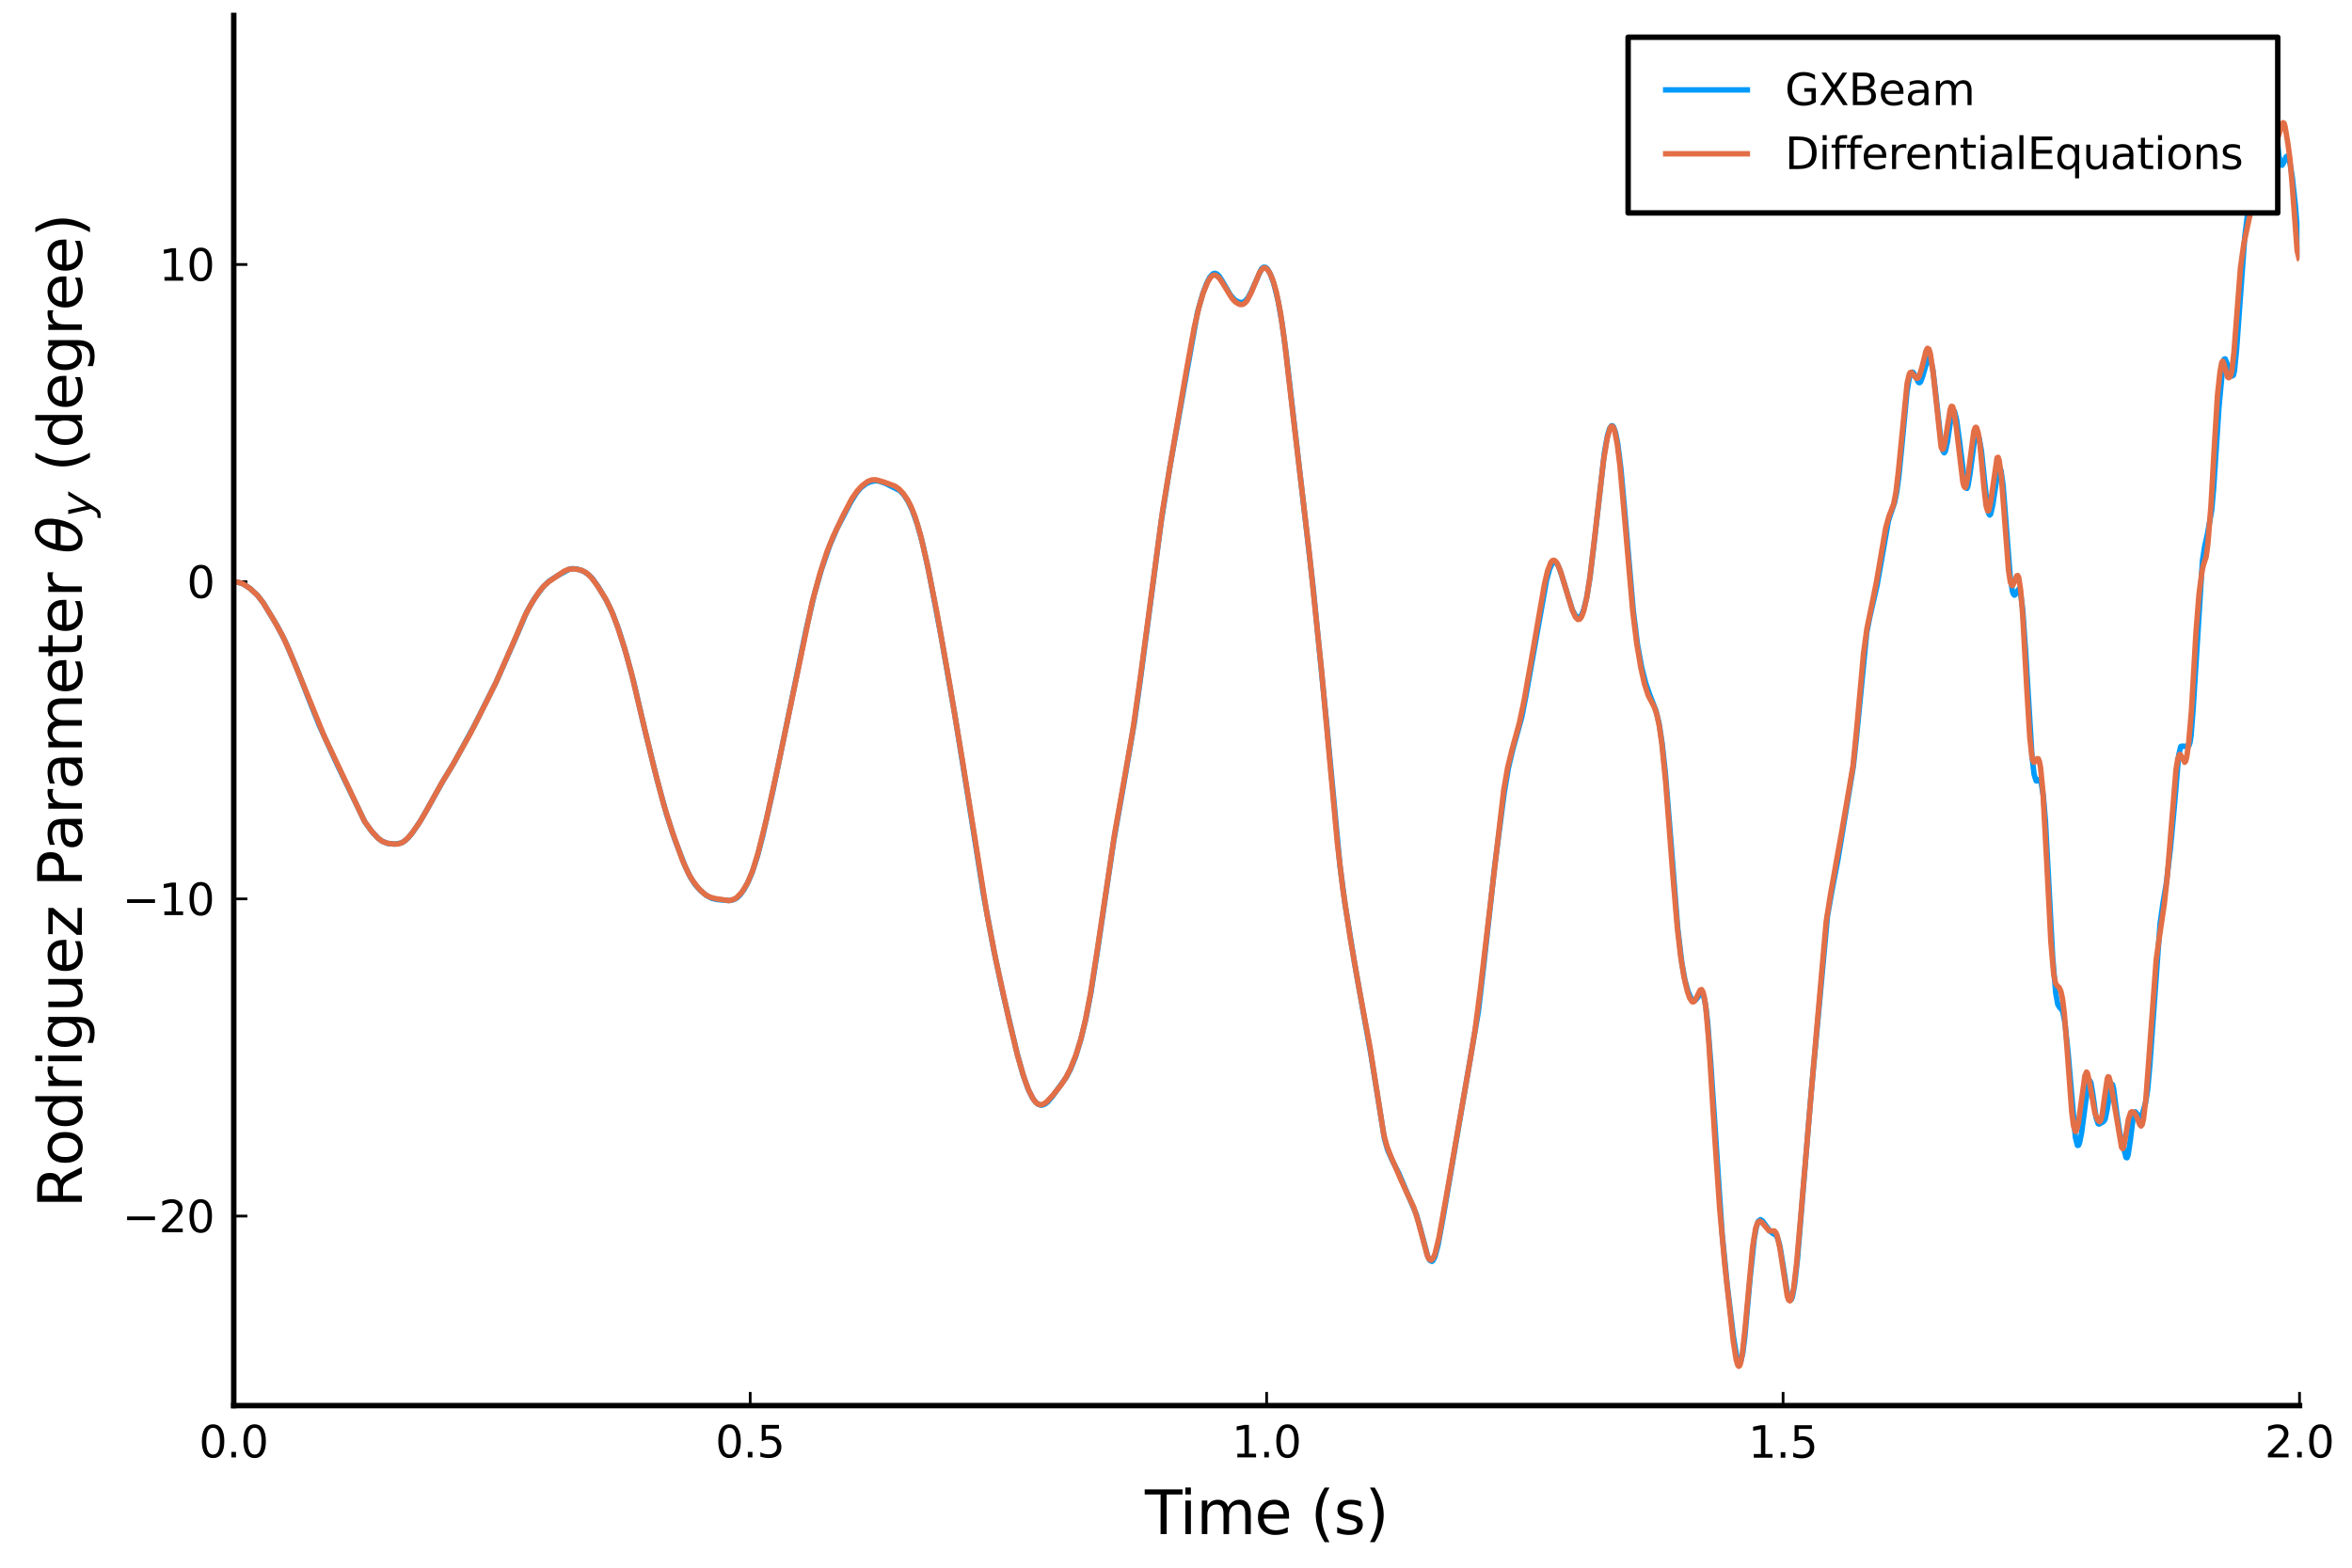<?xml version="1.0" encoding="utf-8" standalone="no"?>
<!DOCTYPE svg PUBLIC "-//W3C//DTD SVG 1.1//EN"
  "http://www.w3.org/Graphics/SVG/1.1/DTD/svg11.dtd">
<svg height="288pt" version="1.1" viewBox="0 0 432 288" width="432pt" xmlns="http://www.w3.org/2000/svg" xmlns:xlink="http://www.w3.org/1999/xlink">
 <defs>
  <style type="text/css">*{stroke-linecap:butt;stroke-linejoin:round;}</style>
 </defs>
 <g id="figure_1">
  <g id="patch_1">
   <path d="M 0 288 
L 432 288 
L 432 0 
L 0 0 
z
" style="fill:#ffffff;"/>
  </g>
  <g id="axes_1">
   <g id="patch_2">
    <path d="M 42.934 258.225 
L 422.362 258.225 
L 422.362 2.835 
L 42.934 2.835 
z
" style="fill:#ffffff;"/>
   </g>
   <g id="line2d_1">
    <path clip-path="url(#p651af6a0f4)" d="M 42.934 106.863 
L 43.692 106.952 
L 44.641 107.253 
L 45.969 108.132 
L 47.297 109.372 
L 48.435 110.86 
L 50.902 114.952 
L 52.419 117.871 
L 54.506 122.775 
L 56.783 128.627 
L 58.68 133.361 
L 61.905 140.416 
L 67.027 151.025 
L 68.355 152.833 
L 69.494 154.037 
L 70.252 154.573 
L 71.201 154.945 
L 72.529 155.067 
L 73.667 154.874 
L 74.236 154.559 
L 74.995 153.906 
L 75.944 152.718 
L 77.272 150.733 
L 78.41 148.752 
L 81.446 143.333 
L 83.343 140.209 
L 87.137 133.265 
L 89.224 129.098 
L 91.121 125.325 
L 94.536 117.607 
L 96.812 112.293 
L 98.14 109.999 
L 99.658 107.929 
L 100.796 106.808 
L 102.314 105.809 
L 104.591 104.555 
L 105.16 104.468 
L 106.108 104.564 
L 107.247 104.984 
L 108.006 105.486 
L 108.764 106.219 
L 109.903 107.805 
L 111.42 110.383 
L 112.559 112.766 
L 113.697 115.843 
L 115.025 120.152 
L 116.353 125.12 
L 118.44 134.115 
L 120.716 143.345 
L 122.424 149.585 
L 123.942 154.223 
L 125.839 159.148 
L 126.787 161.13 
L 127.736 162.584 
L 128.684 163.625 
L 129.823 164.558 
L 130.771 165.049 
L 131.72 165.253 
L 133.807 165.441 
L 134.566 165.342 
L 135.324 164.988 
L 135.894 164.451 
L 136.652 163.431 
L 137.411 162.019 
L 138.17 160.229 
L 139.119 157.29 
L 140.067 153.654 
L 141.964 145.268 
L 144.051 135.208 
L 148.035 115.801 
L 149.553 109.243 
L 150.881 104.604 
L 152.399 100.211 
L 153.727 97.129 
L 156.193 92.367 
L 157.331 90.533 
L 158.09 89.634 
L 159.039 88.892 
L 159.798 88.525 
L 160.746 88.315 
L 161.505 88.401 
L 162.643 88.808 
L 165.299 90.14 
L 166.058 90.969 
L 166.817 92.168 
L 167.576 93.786 
L 168.524 96.437 
L 169.473 99.91 
L 170.611 105.103 
L 172.888 117.065 
L 175.354 131.192 
L 177.82 146.525 
L 180.666 164.527 
L 182.563 174.696 
L 184.271 182.737 
L 186.737 193.195 
L 187.875 197.353 
L 188.824 200.049 
L 189.583 201.602 
L 190.152 202.407 
L 190.721 202.893 
L 191.29 203.045 
L 191.859 202.879 
L 192.428 202.452 
L 193.377 201.33 
L 195.843 197.908 
L 196.602 196.488 
L 197.551 194.144 
L 198.499 191.047 
L 199.448 187.158 
L 200.396 182.229 
L 201.535 174.909 
L 204.57 154.423 
L 206.847 141.494 
L 208.364 132.639 
L 209.503 124.488 
L 213.297 95.72 
L 214.815 86.165 
L 219.937 57.429 
L 220.886 54.042 
L 221.644 52.024 
L 222.214 50.919 
L 222.783 50.302 
L 223.162 50.203 
L 223.542 50.351 
L 223.921 50.713 
L 224.49 51.595 
L 226.008 54.222 
L 226.767 55.064 
L 227.336 55.426 
L 227.905 55.58 
L 228.284 55.531 
L 228.664 55.332 
L 229.233 54.684 
L 229.802 53.61 
L 231.699 49.384 
L 232.079 49.09 
L 232.458 49.118 
L 232.838 49.469 
L 233.407 50.531 
L 233.976 52.149 
L 234.735 55.171 
L 235.494 59.458 
L 236.252 65.154 
L 241.185 107.885 
L 243.651 132.719 
L 246.118 159.051 
L 247.066 166.207 
L 248.774 176.814 
L 250.291 185.32 
L 251.809 193.761 
L 254.275 209.132 
L 254.844 211.18 
L 255.603 212.94 
L 256.931 215.556 
L 260.156 223.135 
L 260.915 225.816 
L 262.243 230.812 
L 262.623 231.544 
L 263.002 231.731 
L 263.192 231.596 
L 263.571 230.853 
L 264.14 228.707 
L 265.089 223.505 
L 271.539 185.841 
L 272.488 177.68 
L 274.575 158.823 
L 276.282 145.691 
L 277.041 141.171 
L 277.8 137.906 
L 279.507 131.773 
L 280.266 127.876 
L 284.06 106.592 
L 284.629 104.533 
L 285.009 103.665 
L 285.388 103.236 
L 285.578 103.202 
L 285.957 103.507 
L 286.337 104.238 
L 286.906 105.892 
L 288.803 112.034 
L 289.372 113.091 
L 289.752 113.408 
L 290.131 113.379 
L 290.511 112.924 
L 290.89 111.979 
L 291.459 109.669 
L 292.028 106.171 
L 292.787 99.927 
L 294.684 83.17 
L 295.253 80.014 
L 295.633 78.742 
L 296.012 78.205 
L 296.202 78.241 
L 296.392 78.486 
L 296.771 79.605 
L 297.151 81.587 
L 297.72 86.161 
L 298.479 94.581 
L 299.996 112.237 
L 300.755 118.326 
L 301.514 122.517 
L 302.273 125.494 
L 303.032 127.686 
L 304.17 130.587 
L 304.739 132.955 
L 305.308 136.699 
L 305.877 141.968 
L 306.636 151.19 
L 308.154 170.492 
L 308.913 176.956 
L 309.482 180.064 
L 310.051 182.114 
L 310.62 183.433 
L 311 183.82 
L 311.379 183.762 
L 311.759 183.335 
L 312.328 182.485 
L 312.517 182.387 
L 312.707 182.5 
L 312.897 182.885 
L 313.276 184.648 
L 313.656 187.894 
L 314.225 195.336 
L 316.312 226.65 
L 317.26 236.212 
L 318.399 245.639 
L 318.968 249.109 
L 319.347 250.287 
L 319.537 250.399 
L 319.727 250.154 
L 320.106 248.552 
L 320.485 245.572 
L 321.434 234.931 
L 322.193 227.706 
L 322.572 225.542 
L 322.952 224.376 
L 323.331 224.057 
L 323.711 224.281 
L 324.28 225.055 
L 325.039 226.123 
L 325.608 226.578 
L 326.177 226.888 
L 326.556 227.574 
L 326.936 228.995 
L 327.505 232.473 
L 328.264 237.349 
L 328.643 238.659 
L 328.833 238.864 
L 329.023 238.724 
L 329.212 238.24 
L 329.592 236.27 
L 330.161 231.177 
L 331.299 217.322 
L 332.627 201.2 
L 335.663 168.265 
L 336.421 163.939 
L 337.56 158.049 
L 340.405 140.815 
L 340.975 135.582 
L 342.872 116.241 
L 343.441 113.318 
L 344.769 107.537 
L 346.856 95.664 
L 347.994 92.276 
L 348.373 90.402 
L 348.753 87.721 
L 349.322 81.922 
L 350.271 71.927 
L 350.65 69.641 
L 351.029 68.518 
L 351.219 68.349 
L 351.409 68.417 
L 351.788 69.088 
L 352.357 70.22 
L 352.547 70.312 
L 352.737 70.181 
L 353.116 69.23 
L 354.065 65.977 
L 354.255 65.75 
L 354.444 65.797 
L 354.634 66.157 
L 355.013 67.904 
L 355.583 72.676 
L 356.531 81.226 
L 356.911 82.95 
L 357.1 83.187 
L 357.29 82.966 
L 357.669 81.282 
L 358.428 76.255 
L 358.618 75.596 
L 358.808 75.377 
L 358.997 75.59 
L 359.377 77.129 
L 359.946 81.268 
L 360.895 88.927 
L 361.084 89.615 
L 361.274 89.732 
L 361.464 89.277 
L 361.843 87.004 
L 362.602 81.311 
L 362.981 79.991 
L 363.171 79.865 
L 363.361 80.073 
L 363.551 80.621 
L 363.93 82.771 
L 364.499 88.252 
L 365.068 93.415 
L 365.258 94.289 
L 365.448 94.621 
L 365.637 94.432 
L 366.017 92.8 
L 366.965 86.595 
L 367.155 86.027 
L 367.345 85.953 
L 367.535 86.445 
L 367.914 89.139 
L 368.483 96.388 
L 369.242 106.116 
L 369.621 108.59 
L 369.811 109.157 
L 370.001 109.334 
L 370.191 109.186 
L 370.76 108.259 
L 370.949 108.411 
L 371.139 109.045 
L 371.519 111.964 
L 372.088 120.145 
L 373.226 138.932 
L 373.605 142.24 
L 373.985 143.451 
L 374.175 143.457 
L 374.554 143.204 
L 374.744 143.362 
L 374.933 143.893 
L 375.313 146.288 
L 375.692 150.756 
L 376.261 161.346 
L 377.02 175.808 
L 377.589 182.491 
L 377.969 184.546 
L 378.348 185.153 
L 378.728 185.512 
L 378.917 186.014 
L 379.297 188.067 
L 379.866 193.501 
L 381.194 208.967 
L 381.573 210.421 
L 381.763 210.404 
L 381.953 209.96 
L 382.332 208.101 
L 383.091 202.372 
L 383.66 198.823 
L 383.85 198.53 
L 384.04 198.865 
L 384.419 201.128 
L 384.988 205.288 
L 385.368 206.437 
L 385.557 206.505 
L 386.316 206.071 
L 386.506 205.871 
L 386.696 205.439 
L 387.075 203.572 
L 387.644 199.809 
L 387.834 199.211 
L 388.024 199.259 
L 388.213 199.985 
L 388.783 204.46 
L 389.352 208.119 
L 390.49 212.628 
L 390.68 212.689 
L 390.869 212.216 
L 391.249 209.714 
L 391.818 205.188 
L 392.008 204.468 
L 392.197 204.261 
L 392.387 204.442 
L 392.956 205.364 
L 393.146 205.309 
L 393.525 204.504 
L 394.095 202.52 
L 394.474 200.156 
L 394.853 195.923 
L 396.751 169.662 
L 397.32 165.654 
L 397.889 162.349 
L 398.648 155.938 
L 399.407 147.757 
L 400.165 138.723 
L 400.545 137.159 
L 400.735 137.072 
L 401.304 137.104 
L 401.683 137.049 
L 401.873 137.072 
L 402.063 136.944 
L 402.252 136.397 
L 402.442 135.15 
L 402.821 130.328 
L 404.529 103.035 
L 404.908 100.575 
L 405.477 97.946 
L 406.236 93.725 
L 406.616 89.339 
L 407.564 74.821 
L 408.323 66.727 
L 408.513 65.984 
L 408.703 65.921 
L 409.082 66.861 
L 409.841 68.803 
L 410.031 69.064 
L 410.22 68.925 
L 410.41 68.146 
L 410.789 64.366 
L 412.307 43.465 
L 412.876 38.835 
L 413.256 37.322 
L 413.825 36.02 
L 414.204 33.841 
L 414.963 25.613 
L 416.291 11.241 
L 416.481 10.751 
L 416.671 11.118 
L 417.05 13.723 
L 417.999 22.877 
L 418.568 28.55 
L 418.947 30.249 
L 419.137 30.359 
L 419.327 30.109 
L 419.896 28.805 
L 420.085 28.695 
L 420.275 28.9 
L 420.655 30.221 
L 421.034 32.523 
L 421.603 37.748 
L 422.362 47.405 
L 422.362 47.405 
" style="fill:none;stroke:#009afa;"/>
   </g>
   <g id="matplotlib.axis_1">
    <g id="xtick_1">
     <g id="line2d_2">
      <defs>
       <path d="M 0 0 
L 0 -2.5 
" id="m6c2bc0eda5" style="stroke:#000000;stroke-width:0.5;"/>
      </defs>
      <g>
       <use style="stroke:#000000;stroke-width:0.5;" x="42.934" xlink:href="#m6c2bc0eda5" y="258.225"/>
      </g>
     </g>
     <g id="text_1">
      <!-- $0.0$ -->
      <g transform="translate(36.534 267.804)scale(0.08 -0.08)">
       <defs>
        <path d="M 2034 4250 
Q 1547 4250 1301 3770 
Q 1056 3291 1056 2328 
Q 1056 1369 1301 889 
Q 1547 409 2034 409 
Q 2525 409 2770 889 
Q 3016 1369 3016 2328 
Q 3016 3291 2770 3770 
Q 2525 4250 2034 4250 
z
M 2034 4750 
Q 2819 4750 3233 4129 
Q 3647 3509 3647 2328 
Q 3647 1150 3233 529 
Q 2819 -91 2034 -91 
Q 1250 -91 836 529 
Q 422 1150 422 2328 
Q 422 3509 836 4129 
Q 1250 4750 2034 4750 
z
" id="DejaVuSans-30" transform="scale(0.016)"/>
        <path d="M 684 794 
L 1344 794 
L 1344 0 
L 684 0 
L 684 794 
z
" id="DejaVuSans-2e" transform="scale(0.016)"/>
       </defs>
       <use transform="translate(0 0.781)" xlink:href="#DejaVuSans-30"/>
       <use transform="translate(63.623 0.781)" xlink:href="#DejaVuSans-2e"/>
       <use transform="translate(95.41 0.781)" xlink:href="#DejaVuSans-30"/>
      </g>
     </g>
    </g>
    <g id="xtick_2">
     <g id="line2d_3">
      <g>
       <use style="stroke:#000000;stroke-width:0.5;" x="137.791" xlink:href="#m6c2bc0eda5" y="258.225"/>
      </g>
     </g>
     <g id="text_2">
      <!-- $0.5$ -->
      <g transform="translate(131.391 267.804)scale(0.08 -0.08)">
       <defs>
        <path d="M 691 4666 
L 3169 4666 
L 3169 4134 
L 1269 4134 
L 1269 2991 
Q 1406 3038 1543 3061 
Q 1681 3084 1819 3084 
Q 2600 3084 3056 2656 
Q 3513 2228 3513 1497 
Q 3513 744 3044 326 
Q 2575 -91 1722 -91 
Q 1428 -91 1123 -41 
Q 819 9 494 109 
L 494 744 
Q 775 591 1075 516 
Q 1375 441 1709 441 
Q 2250 441 2565 725 
Q 2881 1009 2881 1497 
Q 2881 1984 2565 2268 
Q 2250 2553 1709 2553 
Q 1456 2553 1204 2497 
Q 953 2441 691 2322 
L 691 4666 
z
" id="DejaVuSans-35" transform="scale(0.016)"/>
       </defs>
       <use transform="translate(0 0.781)" xlink:href="#DejaVuSans-30"/>
       <use transform="translate(63.623 0.781)" xlink:href="#DejaVuSans-2e"/>
       <use transform="translate(95.41 0.781)" xlink:href="#DejaVuSans-35"/>
      </g>
     </g>
    </g>
    <g id="xtick_3">
     <g id="line2d_4">
      <g>
       <use style="stroke:#000000;stroke-width:0.5;" x="232.648" xlink:href="#m6c2bc0eda5" y="258.225"/>
      </g>
     </g>
     <g id="text_3">
      <!-- $1.0$ -->
      <g transform="translate(226.248 267.804)scale(0.08 -0.08)">
       <defs>
        <path d="M 794 531 
L 1825 531 
L 1825 4091 
L 703 3866 
L 703 4441 
L 1819 4666 
L 2450 4666 
L 2450 531 
L 3481 531 
L 3481 0 
L 794 0 
L 794 531 
z
" id="DejaVuSans-31" transform="scale(0.016)"/>
       </defs>
       <use transform="translate(0 0.781)" xlink:href="#DejaVuSans-31"/>
       <use transform="translate(63.623 0.781)" xlink:href="#DejaVuSans-2e"/>
       <use transform="translate(95.41 0.781)" xlink:href="#DejaVuSans-30"/>
      </g>
     </g>
    </g>
    <g id="xtick_4">
     <g id="line2d_5">
      <g>
       <use style="stroke:#000000;stroke-width:0.5;" x="327.505" xlink:href="#m6c2bc0eda5" y="258.225"/>
      </g>
     </g>
     <g id="text_4">
      <!-- $1.5$ -->
      <g transform="translate(321.105 267.804)scale(0.08 -0.08)">
       <use transform="translate(0 0.094)" xlink:href="#DejaVuSans-31"/>
       <use transform="translate(63.623 0.094)" xlink:href="#DejaVuSans-2e"/>
       <use transform="translate(95.41 0.094)" xlink:href="#DejaVuSans-35"/>
      </g>
     </g>
    </g>
    <g id="xtick_5">
     <g id="line2d_6">
      <g>
       <use style="stroke:#000000;stroke-width:0.5;" x="422.362" xlink:href="#m6c2bc0eda5" y="258.225"/>
      </g>
     </g>
     <g id="text_5">
      <!-- $2.0$ -->
      <g transform="translate(415.962 267.804)scale(0.08 -0.08)">
       <defs>
        <path d="M 1228 531 
L 3431 531 
L 3431 0 
L 469 0 
L 469 531 
Q 828 903 1448 1529 
Q 2069 2156 2228 2338 
Q 2531 2678 2651 2914 
Q 2772 3150 2772 3378 
Q 2772 3750 2511 3984 
Q 2250 4219 1831 4219 
Q 1534 4219 1204 4116 
Q 875 4013 500 3803 
L 500 4441 
Q 881 4594 1212 4672 
Q 1544 4750 1819 4750 
Q 2544 4750 2975 4387 
Q 3406 4025 3406 3419 
Q 3406 3131 3298 2873 
Q 3191 2616 2906 2266 
Q 2828 2175 2409 1742 
Q 1991 1309 1228 531 
z
" id="DejaVuSans-32" transform="scale(0.016)"/>
       </defs>
       <use transform="translate(0 0.781)" xlink:href="#DejaVuSans-32"/>
       <use transform="translate(63.623 0.781)" xlink:href="#DejaVuSans-2e"/>
       <use transform="translate(95.41 0.781)" xlink:href="#DejaVuSans-30"/>
      </g>
     </g>
    </g>
    <g id="text_6">
     <!-- Time (s) -->
     <g transform="translate(210.286 281.826)scale(0.11 -0.11)">
      <defs>
       <path d="M -19 4666 
L 3928 4666 
L 3928 4134 
L 2272 4134 
L 2272 0 
L 1638 0 
L 1638 4134 
L -19 4134 
L -19 4666 
z
" id="DejaVuSans-54" transform="scale(0.016)"/>
       <path d="M 603 3500 
L 1178 3500 
L 1178 0 
L 603 0 
L 603 3500 
z
M 603 4863 
L 1178 4863 
L 1178 4134 
L 603 4134 
L 603 4863 
z
" id="DejaVuSans-69" transform="scale(0.016)"/>
       <path d="M 3328 2828 
Q 3544 3216 3844 3400 
Q 4144 3584 4550 3584 
Q 5097 3584 5394 3201 
Q 5691 2819 5691 2113 
L 5691 0 
L 5113 0 
L 5113 2094 
Q 5113 2597 4934 2840 
Q 4756 3084 4391 3084 
Q 3944 3084 3684 2787 
Q 3425 2491 3425 1978 
L 3425 0 
L 2847 0 
L 2847 2094 
Q 2847 2600 2669 2842 
Q 2491 3084 2119 3084 
Q 1678 3084 1418 2786 
Q 1159 2488 1159 1978 
L 1159 0 
L 581 0 
L 581 3500 
L 1159 3500 
L 1159 2956 
Q 1356 3278 1631 3431 
Q 1906 3584 2284 3584 
Q 2666 3584 2933 3390 
Q 3200 3197 3328 2828 
z
" id="DejaVuSans-6d" transform="scale(0.016)"/>
       <path d="M 3597 1894 
L 3597 1613 
L 953 1613 
Q 991 1019 1311 708 
Q 1631 397 2203 397 
Q 2534 397 2845 478 
Q 3156 559 3463 722 
L 3463 178 
Q 3153 47 2828 -22 
Q 2503 -91 2169 -91 
Q 1331 -91 842 396 
Q 353 884 353 1716 
Q 353 2575 817 3079 
Q 1281 3584 2069 3584 
Q 2775 3584 3186 3129 
Q 3597 2675 3597 1894 
z
M 3022 2063 
Q 3016 2534 2758 2815 
Q 2500 3097 2075 3097 
Q 1594 3097 1305 2825 
Q 1016 2553 972 2059 
L 3022 2063 
z
" id="DejaVuSans-65" transform="scale(0.016)"/>
       <path id="DejaVuSans-20" transform="scale(0.016)"/>
       <path d="M 1984 4856 
Q 1566 4138 1362 3434 
Q 1159 2731 1159 2009 
Q 1159 1288 1364 580 
Q 1569 -128 1984 -844 
L 1484 -844 
Q 1016 -109 783 600 
Q 550 1309 550 2009 
Q 550 2706 781 3412 
Q 1013 4119 1484 4856 
L 1984 4856 
z
" id="DejaVuSans-28" transform="scale(0.016)"/>
       <path d="M 2834 3397 
L 2834 2853 
Q 2591 2978 2328 3040 
Q 2066 3103 1784 3103 
Q 1356 3103 1142 2972 
Q 928 2841 928 2578 
Q 928 2378 1081 2264 
Q 1234 2150 1697 2047 
L 1894 2003 
Q 2506 1872 2764 1633 
Q 3022 1394 3022 966 
Q 3022 478 2636 193 
Q 2250 -91 1575 -91 
Q 1294 -91 989 -36 
Q 684 19 347 128 
L 347 722 
Q 666 556 975 473 
Q 1284 391 1588 391 
Q 1994 391 2212 530 
Q 2431 669 2431 922 
Q 2431 1156 2273 1281 
Q 2116 1406 1581 1522 
L 1381 1569 
Q 847 1681 609 1914 
Q 372 2147 372 2553 
Q 372 3047 722 3315 
Q 1072 3584 1716 3584 
Q 2034 3584 2315 3537 
Q 2597 3491 2834 3397 
z
" id="DejaVuSans-73" transform="scale(0.016)"/>
       <path d="M 513 4856 
L 1013 4856 
Q 1481 4119 1714 3412 
Q 1947 2706 1947 2009 
Q 1947 1309 1714 600 
Q 1481 -109 1013 -844 
L 513 -844 
Q 928 -128 1133 580 
Q 1338 1288 1338 2009 
Q 1338 2731 1133 3434 
Q 928 4138 513 4856 
z
" id="DejaVuSans-29" transform="scale(0.016)"/>
      </defs>
      <use xlink:href="#DejaVuSans-54"/>
      <use x="57.959" xlink:href="#DejaVuSans-69"/>
      <use x="85.742" xlink:href="#DejaVuSans-6d"/>
      <use x="183.154" xlink:href="#DejaVuSans-65"/>
      <use x="244.678" xlink:href="#DejaVuSans-20"/>
      <use x="276.465" xlink:href="#DejaVuSans-28"/>
      <use x="315.479" xlink:href="#DejaVuSans-73"/>
      <use x="367.578" xlink:href="#DejaVuSans-29"/>
     </g>
    </g>
   </g>
   <g id="matplotlib.axis_2">
    <g id="ytick_1">
     <g id="line2d_7">
      <defs>
       <path d="M 0 0 
L 2.5 0 
" id="mbd76c21d95" style="stroke:#000000;stroke-width:0.5;"/>
      </defs>
      <g>
       <use style="stroke:#000000;stroke-width:0.5;" x="42.934" xlink:href="#mbd76c21d95" y="223.406"/>
      </g>
     </g>
     <g id="text_7">
      <!-- $-20$ -->
      <g transform="translate(22.474 226.445)scale(0.08 -0.08)">
       <defs>
        <path d="M 678 2272 
L 4684 2272 
L 4684 1741 
L 678 1741 
L 678 2272 
z
" id="DejaVuSans-2212" transform="scale(0.016)"/>
       </defs>
       <use transform="translate(0 0.781)" xlink:href="#DejaVuSans-2212"/>
       <use transform="translate(83.789 0.781)" xlink:href="#DejaVuSans-32"/>
       <use transform="translate(147.412 0.781)" xlink:href="#DejaVuSans-30"/>
      </g>
     </g>
    </g>
    <g id="ytick_2">
     <g id="line2d_8">
      <g>
       <use style="stroke:#000000;stroke-width:0.5;" x="42.934" xlink:href="#mbd76c21d95" y="165.134"/>
      </g>
     </g>
     <g id="text_8">
      <!-- $-10$ -->
      <g transform="translate(22.474 168.174)scale(0.08 -0.08)">
       <use transform="translate(0 0.781)" xlink:href="#DejaVuSans-2212"/>
       <use transform="translate(83.789 0.781)" xlink:href="#DejaVuSans-31"/>
       <use transform="translate(147.412 0.781)" xlink:href="#DejaVuSans-30"/>
      </g>
     </g>
    </g>
    <g id="ytick_3">
     <g id="line2d_9">
      <g>
       <use style="stroke:#000000;stroke-width:0.5;" x="42.934" xlink:href="#mbd76c21d95" y="106.863"/>
      </g>
     </g>
     <g id="text_9">
      <!-- $0$ -->
      <g transform="translate(34.314 109.902)scale(0.08 -0.08)">
       <use transform="translate(0 0.781)" xlink:href="#DejaVuSans-30"/>
      </g>
     </g>
    </g>
    <g id="ytick_4">
     <g id="line2d_10">
      <g>
       <use style="stroke:#000000;stroke-width:0.5;" x="42.934" xlink:href="#mbd76c21d95" y="48.591"/>
      </g>
     </g>
     <g id="text_10">
      <!-- $10$ -->
      <g transform="translate(29.194 51.63)scale(0.08 -0.08)">
       <use transform="translate(0 0.781)" xlink:href="#DejaVuSans-31"/>
       <use transform="translate(63.623 0.781)" xlink:href="#DejaVuSans-30"/>
      </g>
     </g>
    </g>
    <g id="text_11">
     <!-- Rodriguez Parameter $\theta_y$ (degree) -->
     <g transform="translate(15.064 221.885)rotate(-90)scale(0.11 -0.11)">
      <defs>
       <path d="M 2841 2188 
Q 3044 2119 3236 1894 
Q 3428 1669 3622 1275 
L 4263 0 
L 3584 0 
L 2988 1197 
Q 2756 1666 2539 1819 
Q 2322 1972 1947 1972 
L 1259 1972 
L 1259 0 
L 628 0 
L 628 4666 
L 2053 4666 
Q 2853 4666 3247 4331 
Q 3641 3997 3641 3322 
Q 3641 2881 3436 2590 
Q 3231 2300 2841 2188 
z
M 1259 4147 
L 1259 2491 
L 2053 2491 
Q 2509 2491 2742 2702 
Q 2975 2913 2975 3322 
Q 2975 3731 2742 3939 
Q 2509 4147 2053 4147 
L 1259 4147 
z
" id="DejaVuSans-52" transform="scale(0.016)"/>
       <path d="M 1959 3097 
Q 1497 3097 1228 2736 
Q 959 2375 959 1747 
Q 959 1119 1226 758 
Q 1494 397 1959 397 
Q 2419 397 2687 759 
Q 2956 1122 2956 1747 
Q 2956 2369 2687 2733 
Q 2419 3097 1959 3097 
z
M 1959 3584 
Q 2709 3584 3137 3096 
Q 3566 2609 3566 1747 
Q 3566 888 3137 398 
Q 2709 -91 1959 -91 
Q 1206 -91 779 398 
Q 353 888 353 1747 
Q 353 2609 779 3096 
Q 1206 3584 1959 3584 
z
" id="DejaVuSans-6f" transform="scale(0.016)"/>
       <path d="M 2906 2969 
L 2906 4863 
L 3481 4863 
L 3481 0 
L 2906 0 
L 2906 525 
Q 2725 213 2448 61 
Q 2172 -91 1784 -91 
Q 1150 -91 751 415 
Q 353 922 353 1747 
Q 353 2572 751 3078 
Q 1150 3584 1784 3584 
Q 2172 3584 2448 3432 
Q 2725 3281 2906 2969 
z
M 947 1747 
Q 947 1113 1208 752 
Q 1469 391 1925 391 
Q 2381 391 2643 752 
Q 2906 1113 2906 1747 
Q 2906 2381 2643 2742 
Q 2381 3103 1925 3103 
Q 1469 3103 1208 2742 
Q 947 2381 947 1747 
z
" id="DejaVuSans-64" transform="scale(0.016)"/>
       <path d="M 2631 2963 
Q 2534 3019 2420 3045 
Q 2306 3072 2169 3072 
Q 1681 3072 1420 2755 
Q 1159 2438 1159 1844 
L 1159 0 
L 581 0 
L 581 3500 
L 1159 3500 
L 1159 2956 
Q 1341 3275 1631 3429 
Q 1922 3584 2338 3584 
Q 2397 3584 2469 3576 
Q 2541 3569 2628 3553 
L 2631 2963 
z
" id="DejaVuSans-72" transform="scale(0.016)"/>
       <path d="M 2906 1791 
Q 2906 2416 2648 2759 
Q 2391 3103 1925 3103 
Q 1463 3103 1205 2759 
Q 947 2416 947 1791 
Q 947 1169 1205 825 
Q 1463 481 1925 481 
Q 2391 481 2648 825 
Q 2906 1169 2906 1791 
z
M 3481 434 
Q 3481 -459 3084 -895 
Q 2688 -1331 1869 -1331 
Q 1566 -1331 1297 -1286 
Q 1028 -1241 775 -1147 
L 775 -588 
Q 1028 -725 1275 -790 
Q 1522 -856 1778 -856 
Q 2344 -856 2625 -561 
Q 2906 -266 2906 331 
L 2906 616 
Q 2728 306 2450 153 
Q 2172 0 1784 0 
Q 1141 0 747 490 
Q 353 981 353 1791 
Q 353 2603 747 3093 
Q 1141 3584 1784 3584 
Q 2172 3584 2450 3431 
Q 2728 3278 2906 2969 
L 2906 3500 
L 3481 3500 
L 3481 434 
z
" id="DejaVuSans-67" transform="scale(0.016)"/>
       <path d="M 544 1381 
L 544 3500 
L 1119 3500 
L 1119 1403 
Q 1119 906 1312 657 
Q 1506 409 1894 409 
Q 2359 409 2629 706 
Q 2900 1003 2900 1516 
L 2900 3500 
L 3475 3500 
L 3475 0 
L 2900 0 
L 2900 538 
Q 2691 219 2414 64 
Q 2138 -91 1772 -91 
Q 1169 -91 856 284 
Q 544 659 544 1381 
z
M 1991 3584 
L 1991 3584 
z
" id="DejaVuSans-75" transform="scale(0.016)"/>
       <path d="M 353 3500 
L 3084 3500 
L 3084 2975 
L 922 459 
L 3084 459 
L 3084 0 
L 275 0 
L 275 525 
L 2438 3041 
L 353 3041 
L 353 3500 
z
" id="DejaVuSans-7a" transform="scale(0.016)"/>
       <path d="M 1259 4147 
L 1259 2394 
L 2053 2394 
Q 2494 2394 2734 2622 
Q 2975 2850 2975 3272 
Q 2975 3691 2734 3919 
Q 2494 4147 2053 4147 
L 1259 4147 
z
M 628 4666 
L 2053 4666 
Q 2838 4666 3239 4311 
Q 3641 3956 3641 3272 
Q 3641 2581 3239 2228 
Q 2838 1875 2053 1875 
L 1259 1875 
L 1259 0 
L 628 0 
L 628 4666 
z
" id="DejaVuSans-50" transform="scale(0.016)"/>
       <path d="M 2194 1759 
Q 1497 1759 1228 1600 
Q 959 1441 959 1056 
Q 959 750 1161 570 
Q 1363 391 1709 391 
Q 2188 391 2477 730 
Q 2766 1069 2766 1631 
L 2766 1759 
L 2194 1759 
z
M 3341 1997 
L 3341 0 
L 2766 0 
L 2766 531 
Q 2569 213 2275 61 
Q 1981 -91 1556 -91 
Q 1019 -91 701 211 
Q 384 513 384 1019 
Q 384 1609 779 1909 
Q 1175 2209 1959 2209 
L 2766 2209 
L 2766 2266 
Q 2766 2663 2505 2880 
Q 2244 3097 1772 3097 
Q 1472 3097 1187 3025 
Q 903 2953 641 2809 
L 641 3341 
Q 956 3463 1253 3523 
Q 1550 3584 1831 3584 
Q 2591 3584 2966 3190 
Q 3341 2797 3341 1997 
z
" id="DejaVuSans-61" transform="scale(0.016)"/>
       <path d="M 1172 4494 
L 1172 3500 
L 2356 3500 
L 2356 3053 
L 1172 3053 
L 1172 1153 
Q 1172 725 1289 603 
Q 1406 481 1766 481 
L 2356 481 
L 2356 0 
L 1766 0 
Q 1100 0 847 248 
Q 594 497 594 1153 
L 594 3053 
L 172 3053 
L 172 3500 
L 594 3500 
L 594 4494 
L 1172 4494 
z
" id="DejaVuSans-74" transform="scale(0.016)"/>
       <path d="M 2913 2219 
L 925 2219 
Q 791 1284 928 888 
Q 1100 400 1566 400 
Q 2034 400 2391 891 
Q 2703 1322 2913 2219 
z
M 3009 2750 
Q 3094 3638 2984 3950 
Q 2813 4444 2353 4444 
Q 1875 4444 1525 3956 
Q 1250 3563 1034 2750 
L 3009 2750 
z
M 2444 4913 
Q 3194 4913 3494 4250 
Q 3794 3591 3566 2422 
Q 3341 1256 2781 594 
Q 2225 -72 1475 -72 
Q 722 -72 425 594 
Q 128 1256 353 2422 
Q 581 3591 1134 4250 
Q 1691 4913 2444 4913 
z
" id="DejaVuSans-Oblique-3b8" transform="scale(0.016)"/>
       <path d="M 1588 -325 
Q 1188 -997 936 -1164 
Q 684 -1331 294 -1331 
L -159 -1331 
L -63 -850 
L 269 -850 
Q 509 -850 678 -719 
Q 847 -588 1056 -206 
L 1234 128 
L 459 3500 
L 1069 3500 
L 1650 819 
L 3256 3500 
L 3859 3500 
L 1588 -325 
z
" id="DejaVuSans-Oblique-79" transform="scale(0.016)"/>
      </defs>
      <use transform="translate(0 0.234)" xlink:href="#DejaVuSans-52"/>
      <use transform="translate(69.482 0.234)" xlink:href="#DejaVuSans-6f"/>
      <use transform="translate(130.664 0.234)" xlink:href="#DejaVuSans-64"/>
      <use transform="translate(194.141 0.234)" xlink:href="#DejaVuSans-72"/>
      <use transform="translate(235.254 0.234)" xlink:href="#DejaVuSans-69"/>
      <use transform="translate(263.037 0.234)" xlink:href="#DejaVuSans-67"/>
      <use transform="translate(326.514 0.234)" xlink:href="#DejaVuSans-75"/>
      <use transform="translate(389.893 0.234)" xlink:href="#DejaVuSans-65"/>
      <use transform="translate(451.416 0.234)" xlink:href="#DejaVuSans-7a"/>
      <use transform="translate(503.906 0.234)" xlink:href="#DejaVuSans-20"/>
      <use transform="translate(535.693 0.234)" xlink:href="#DejaVuSans-50"/>
      <use transform="translate(595.996 0.234)" xlink:href="#DejaVuSans-61"/>
      <use transform="translate(657.275 0.234)" xlink:href="#DejaVuSans-72"/>
      <use transform="translate(698.389 0.234)" xlink:href="#DejaVuSans-61"/>
      <use transform="translate(759.668 0.234)" xlink:href="#DejaVuSans-6d"/>
      <use transform="translate(857.08 0.234)" xlink:href="#DejaVuSans-65"/>
      <use transform="translate(918.604 0.234)" xlink:href="#DejaVuSans-74"/>
      <use transform="translate(957.812 0.234)" xlink:href="#DejaVuSans-65"/>
      <use transform="translate(1019.336 0.234)" xlink:href="#DejaVuSans-72"/>
      <use transform="translate(1060.449 0.234)" xlink:href="#DejaVuSans-20"/>
      <use transform="translate(1092.236 0.234)" xlink:href="#DejaVuSans-Oblique-3b8"/>
      <use transform="translate(1153.418 -16.172)scale(0.7)" xlink:href="#DejaVuSans-Oblique-79"/>
      <use transform="translate(1197.578 0.234)" xlink:href="#DejaVuSans-20"/>
      <use transform="translate(1229.365 0.234)" xlink:href="#DejaVuSans-28"/>
      <use transform="translate(1268.379 0.234)" xlink:href="#DejaVuSans-64"/>
      <use transform="translate(1331.855 0.234)" xlink:href="#DejaVuSans-65"/>
      <use transform="translate(1393.379 0.234)" xlink:href="#DejaVuSans-67"/>
      <use transform="translate(1456.855 0.234)" xlink:href="#DejaVuSans-72"/>
      <use transform="translate(1497.969 0.234)" xlink:href="#DejaVuSans-65"/>
      <use transform="translate(1559.492 0.234)" xlink:href="#DejaVuSans-65"/>
      <use transform="translate(1621.016 0.234)" xlink:href="#DejaVuSans-29"/>
     </g>
    </g>
   </g>
   <g id="line2d_11">
    <path clip-path="url(#p651af6a0f4)" d="M 42.934 106.863 
L 43.76 106.969 
L 44.672 107.278 
L 45.938 108.12 
L 47.271 109.355 
L 48.256 110.609 
L 50.159 113.693 
L 51.868 116.736 
L 53.183 119.616 
L 55.546 125.373 
L 59.532 135.205 
L 66.907 150.806 
L 68.216 152.647 
L 69.424 153.976 
L 70.245 154.581 
L 71.117 154.898 
L 72.031 155.037 
L 73.017 155.055 
L 73.857 154.803 
L 74.56 154.296 
L 75.473 153.324 
L 77.028 151.128 
L 78.168 149.188 
L 81.038 144.001 
L 82.976 140.826 
L 86.431 134.679 
L 89.523 128.565 
L 91.101 125.349 
L 94.811 116.878 
L 96.377 113.183 
L 97.595 110.9 
L 98.954 108.797 
L 99.858 107.702 
L 100.814 106.845 
L 103.597 104.952 
L 104.359 104.613 
L 105.44 104.494 
L 106.758 104.739 
L 107.725 105.24 
L 108.623 106.114 
L 109.582 107.384 
L 111.218 109.971 
L 112.221 111.996 
L 113.28 114.701 
L 114.676 118.96 
L 115.975 123.65 
L 117.69 130.914 
L 120.108 140.97 
L 121.85 147.612 
L 123.461 152.777 
L 125.335 157.994 
L 126.431 160.425 
L 127.255 161.828 
L 128.36 163.259 
L 129.492 164.312 
L 130.428 164.824 
L 131.488 165.101 
L 133.951 165.456 
L 134.87 165.172 
L 135.344 164.872 
L 136.308 163.843 
L 137.289 162.226 
L 138.271 159.865 
L 139.252 156.644 
L 140.788 150.439 
L 142.775 141.335 
L 149.153 110.706 
L 150.603 105.358 
L 151.882 101.397 
L 153.009 98.586 
L 154.961 94.469 
L 156.477 91.59 
L 157.476 90.158 
L 158.389 89.188 
L 159.408 88.428 
L 160.132 88.161 
L 160.863 88.138 
L 162.403 88.576 
L 164.36 89.298 
L 165.146 89.841 
L 165.87 90.616 
L 166.657 91.757 
L 167.322 93.031 
L 168.063 94.878 
L 169.088 98.321 
L 170.342 103.776 
L 172.109 112.69 
L 174.276 124.801 
L 176.745 139.548 
L 181.31 168.104 
L 182.923 176.429 
L 185.348 187.462 
L 186.941 194.08 
L 188.075 197.939 
L 188.932 200.266 
L 189.815 201.984 
L 190.412 202.681 
L 191.009 202.959 
L 191.606 202.856 
L 192.204 202.457 
L 193.434 201.146 
L 194.976 199.197 
L 195.778 197.945 
L 196.581 196.393 
L 197.628 193.774 
L 198.507 190.943 
L 199.343 187.491 
L 200.309 182.455 
L 201.523 174.655 
L 204.718 153.238 
L 206.43 143.566 
L 208.103 133.946 
L 209.28 125.699 
L 213.547 93.756 
L 215.004 85.007 
L 217.888 68.202 
L 219.346 60.168 
L 220.212 56.454 
L 221.006 53.775 
L 221.869 51.699 
L 222.451 50.84 
L 222.743 50.61 
L 223.034 50.524 
L 223.326 50.577 
L 223.911 51.047 
L 224.496 51.899 
L 226.3 54.83 
L 226.942 55.498 
L 227.605 55.893 
L 227.95 55.959 
L 228.303 55.896 
L 228.668 55.663 
L 229.043 55.23 
L 229.817 53.747 
L 231.374 50.003 
L 231.987 49.279 
L 232.294 49.2 
L 232.602 49.318 
L 233.152 49.991 
L 233.809 51.497 
L 234.438 53.682 
L 235.145 57.212 
L 235.878 62.242 
L 237.102 72.876 
L 238.815 87.434 
L 240.48 101.556 
L 242.731 123.189 
L 244.191 139.205 
L 245.629 154.835 
L 246.646 163.349 
L 248.025 172.461 
L 249.613 181.534 
L 251.61 192.295 
L 254.157 208.418 
L 254.748 210.6 
L 255.567 212.696 
L 257.309 216.733 
L 258.447 219.23 
L 259.665 221.789 
L 260.467 224.35 
L 262.182 230.741 
L 262.505 231.325 
L 262.841 231.502 
L 263.206 231.176 
L 263.574 230.328 
L 264.309 227.313 
L 265.781 219.035 
L 270.006 194.798 
L 270.936 189.196 
L 271.924 181.551 
L 276.206 145.072 
L 276.92 140.97 
L 277.751 137.592 
L 279.061 132.842 
L 279.953 128.603 
L 281.486 119.954 
L 283.676 107.295 
L 284.247 104.886 
L 284.835 103.336 
L 285.136 102.983 
L 285.438 102.924 
L 285.74 103.117 
L 286.042 103.548 
L 286.646 104.987 
L 287.873 109.087 
L 288.797 112.096 
L 289.349 113.342 
L 289.809 113.807 
L 290.14 113.763 
L 290.503 113.293 
L 290.874 112.3 
L 291.449 109.737 
L 292.03 105.985 
L 293.015 97.689 
L 294.502 84.768 
L 295.208 80.434 
L 295.747 78.613 
L 295.939 78.346 
L 296.148 78.319 
L 296.356 78.581 
L 296.589 79.223 
L 297.055 81.612 
L 297.535 85.506 
L 298.404 95.258 
L 299.885 112.249 
L 300.603 118.088 
L 301.369 122.636 
L 302.05 125.675 
L 302.757 127.81 
L 303.388 129.011 
L 303.841 129.878 
L 304.305 131.226 
L 304.774 133.399 
L 305.242 136.69 
L 305.946 143.753 
L 307.26 160.856 
L 308.076 170.394 
L 308.687 175.706 
L 309.299 179.462 
L 309.912 182.074 
L 310.333 183.32 
L 310.765 184.002 
L 310.993 184.074 
L 311.221 183.938 
L 311.729 183.001 
L 312.26 181.907 
L 312.525 181.79 
L 312.791 182.206 
L 313.056 183.301 
L 313.322 185.178 
L 313.853 191.251 
L 314.938 208.714 
L 315.846 221.926 
L 316.811 232.523 
L 318.344 246.319 
L 318.899 249.846 
L 319.195 250.817 
L 319.354 250.997 
L 319.517 250.904 
L 319.685 250.489 
L 320.023 248.685 
L 320.531 243.972 
L 321.907 229.07 
L 322.466 225.657 
L 322.838 224.605 
L 323.21 224.33 
L 323.616 224.565 
L 324.919 226.096 
L 325.394 226.143 
L 325.878 226.126 
L 326.136 226.368 
L 326.394 226.933 
L 326.91 229.237 
L 328.296 238.219 
L 328.527 238.828 
L 328.764 238.981 
L 329.001 238.644 
L 329.426 236.768 
L 329.97 232.29 
L 330.788 223.055 
L 332.939 197.613 
L 335.413 169.397 
L 336.217 164.273 
L 338.279 152.774 
L 340.356 140.658 
L 341.048 133.657 
L 342.282 120.025 
L 342.891 115.569 
L 343.598 112.11 
L 344.688 106.718 
L 346.344 97.016 
L 346.963 94.793 
L 347.813 92.635 
L 348.252 90.273 
L 348.697 86.467 
L 350.287 70.429 
L 350.679 68.729 
L 350.876 68.423 
L 351.073 68.402 
L 351.525 68.947 
L 352.001 69.497 
L 352.244 69.474 
L 352.488 69.158 
L 352.975 67.626 
L 353.763 64.443 
L 354.026 63.99 
L 354.289 64.132 
L 354.552 64.942 
L 355.077 68.523 
L 356.523 82.082 
L 356.727 82.569 
L 356.93 82.463 
L 357.133 81.816 
L 357.555 79.253 
L 358.201 75.211 
L 358.42 74.65 
L 358.639 74.699 
L 358.857 75.374 
L 359.294 78.256 
L 360.515 88.505 
L 360.718 89.309 
L 360.921 89.577 
L 361.123 89.248 
L 361.505 87.111 
L 362.542 79.206 
L 362.79 78.564 
L 362.92 78.487 
L 363.065 78.612 
L 363.36 79.598 
L 363.676 81.752 
L 364.396 89.562 
L 364.785 92.881 
L 365.066 93.847 
L 365.206 93.845 
L 365.346 93.55 
L 365.656 92.032 
L 366.807 84.106 
L 367.004 84.011 
L 367.2 84.587 
L 367.594 87.593 
L 368.204 95.553 
L 368.914 104.77 
L 369.251 106.983 
L 369.57 107.59 
L 369.732 107.475 
L 370.077 106.637 
L 370.43 105.78 
L 370.611 105.726 
L 370.792 106.113 
L 371.153 108.499 
L 371.515 113.011 
L 372.238 125.991 
L 372.814 135.425 
L 373.198 138.907 
L 373.39 139.743 
L 373.582 140.05 
L 373.775 139.955 
L 374.176 139.369 
L 374.385 139.401 
L 374.594 139.925 
L 374.803 141.041 
L 375.225 145.411 
L 375.864 157.175 
L 376.69 173.066 
L 377.209 178.973 
L 377.54 180.601 
L 377.872 181.123 
L 378.204 181.391 
L 378.543 182.139 
L 378.827 183.464 
L 379.164 186.209 
L 379.672 192.793 
L 380.519 204.239 
L 380.859 206.878 
L 381.198 207.876 
L 381.368 207.775 
L 381.708 206.513 
L 382.178 203.158 
L 382.934 197.655 
L 383.238 196.947 
L 383.39 197.112 
L 383.718 198.458 
L 384.773 204.463 
L 385.301 205.786 
L 385.65 206.082 
L 385.879 205.768 
L 386.11 204.83 
L 386.515 201.817 
L 387.058 198.136 
L 387.207 197.814 
L 387.362 197.865 
L 387.683 198.998 
L 388.843 205.837 
L 389.676 210.777 
L 389.884 211.024 
L 390.092 210.566 
L 390.51 208.198 
L 390.928 205.616 
L 391.346 204.37 
L 391.555 204.232 
L 391.974 204.351 
L 392.392 205.029 
L 393.019 206.601 
L 393.244 206.861 
L 393.469 206.606 
L 393.694 205.67 
L 394.143 201.838 
L 394.852 192.324 
L 396.033 176.367 
L 396.595 172.321 
L 397.533 166.011 
L 398.044 161.255 
L 399.679 141.336 
L 400.008 139.37 
L 400.349 138.566 
L 400.526 138.683 
L 401.262 140.046 
L 401.451 139.827 
L 401.663 138.982 
L 402.012 136.353 
L 402.509 130.56 
L 403.333 116.29 
L 403.893 109.188 
L 404.468 104.812 
L 404.761 103.605 
L 405.208 102.32 
L 405.506 100.144 
L 406.103 92.789 
L 406.7 82.241 
L 407.297 72.521 
L 407.757 68.305 
L 408.083 66.555 
L 408.247 66.348 
L 408.411 66.633 
L 409.152 69.265 
L 409.344 69.398 
L 409.536 69.295 
L 409.727 68.922 
L 409.919 68.159 
L 410.309 64.825 
L 411.511 49.194 
L 412.121 44.821 
L 412.856 41.349 
L 413.314 39.266 
L 413.646 36.524 
L 414.277 27.993 
L 415.351 13.563 
L 415.722 10.612 
L 415.907 10.063 
L 416.092 10.159 
L 416.473 11.815 
L 417.06 16.439 
L 417.942 24.275 
L 418.278 25.254 
L 418.445 25.101 
L 418.794 24.026 
L 419.156 22.833 
L 419.338 22.54 
L 419.519 22.644 
L 419.7 23.217 
L 420.248 26.515 
L 420.619 29.326 
L 420.992 33.678 
L 421.925 46.055 
L 422.298 47.631 
L 422.362 47.674 
L 422.362 47.674 
" style="fill:none;stroke:#e36f47;"/>
   </g>
   <g id="patch_3">
    <path d="M 42.934 258.225 
L 42.934 2.835 
" style="fill:none;stroke:#000000;stroke-linecap:square;stroke-linejoin:miter;"/>
   </g>
   <g id="patch_4">
    <path d="M 42.934 258.225 
L 422.362 258.225 
" style="fill:none;stroke:#000000;stroke-linecap:square;stroke-linejoin:miter;"/>
   </g>
   <g id="legend_1">
    <g id="patch_5">
     <path d="M 299.042 39.12 
L 418.362 39.12 
L 418.362 6.835 
L 299.042 6.835 
z
" style="fill:#ffffff;stroke:#000000;stroke-linejoin:miter;"/>
    </g>
    <g id="line2d_12">
     <path d="M 305.442 16.513 
L 321.442 16.513 
" style="fill:none;stroke:#009afa;stroke-linejoin:miter;"/>
    </g>
    <g id="line2d_13"/>
    <g id="text_12">
     <!-- GXBeam -->
     <g transform="translate(327.842 19.313)scale(0.08 -0.08)">
      <defs>
       <path d="M 3809 666 
L 3809 1919 
L 2778 1919 
L 2778 2438 
L 4434 2438 
L 4434 434 
Q 4069 175 3628 42 
Q 3188 -91 2688 -91 
Q 1594 -91 976 548 
Q 359 1188 359 2328 
Q 359 3472 976 4111 
Q 1594 4750 2688 4750 
Q 3144 4750 3555 4637 
Q 3966 4525 4313 4306 
L 4313 3634 
Q 3963 3931 3569 4081 
Q 3175 4231 2741 4231 
Q 1884 4231 1454 3753 
Q 1025 3275 1025 2328 
Q 1025 1384 1454 906 
Q 1884 428 2741 428 
Q 3075 428 3337 486 
Q 3600 544 3809 666 
z
" id="DejaVuSans-47" transform="scale(0.016)"/>
       <path d="M 403 4666 
L 1081 4666 
L 2241 2931 
L 3406 4666 
L 4084 4666 
L 2584 2425 
L 4184 0 
L 3506 0 
L 2194 1984 
L 872 0 
L 191 0 
L 1856 2491 
L 403 4666 
z
" id="DejaVuSans-58" transform="scale(0.016)"/>
       <path d="M 1259 2228 
L 1259 519 
L 2272 519 
Q 2781 519 3026 730 
Q 3272 941 3272 1375 
Q 3272 1813 3026 2020 
Q 2781 2228 2272 2228 
L 1259 2228 
z
M 1259 4147 
L 1259 2741 
L 2194 2741 
Q 2656 2741 2882 2914 
Q 3109 3088 3109 3444 
Q 3109 3797 2882 3972 
Q 2656 4147 2194 4147 
L 1259 4147 
z
M 628 4666 
L 2241 4666 
Q 2963 4666 3353 4366 
Q 3744 4066 3744 3513 
Q 3744 3084 3544 2831 
Q 3344 2578 2956 2516 
Q 3422 2416 3680 2098 
Q 3938 1781 3938 1306 
Q 3938 681 3513 340 
Q 3088 0 2303 0 
L 628 0 
L 628 4666 
z
" id="DejaVuSans-42" transform="scale(0.016)"/>
      </defs>
      <use xlink:href="#DejaVuSans-47"/>
      <use x="77.49" xlink:href="#DejaVuSans-58"/>
      <use x="145.996" xlink:href="#DejaVuSans-42"/>
      <use x="214.6" xlink:href="#DejaVuSans-65"/>
      <use x="276.123" xlink:href="#DejaVuSans-61"/>
      <use x="337.402" xlink:href="#DejaVuSans-6d"/>
     </g>
    </g>
    <g id="line2d_14">
     <path d="M 305.442 28.256 
L 321.442 28.256 
" style="fill:none;stroke:#e36f47;stroke-linejoin:miter;"/>
    </g>
    <g id="line2d_15"/>
    <g id="text_13">
     <!-- DifferentialEquations -->
     <g transform="translate(327.842 31.056)scale(0.08 -0.08)">
      <defs>
       <path d="M 1259 4147 
L 1259 519 
L 2022 519 
Q 2988 519 3436 956 
Q 3884 1394 3884 2338 
Q 3884 3275 3436 3711 
Q 2988 4147 2022 4147 
L 1259 4147 
z
M 628 4666 
L 1925 4666 
Q 3281 4666 3915 4102 
Q 4550 3538 4550 2338 
Q 4550 1131 3912 565 
Q 3275 0 1925 0 
L 628 0 
L 628 4666 
z
" id="DejaVuSans-44" transform="scale(0.016)"/>
       <path d="M 2375 4863 
L 2375 4384 
L 1825 4384 
Q 1516 4384 1395 4259 
Q 1275 4134 1275 3809 
L 1275 3500 
L 2222 3500 
L 2222 3053 
L 1275 3053 
L 1275 0 
L 697 0 
L 697 3053 
L 147 3053 
L 147 3500 
L 697 3500 
L 697 3744 
Q 697 4328 969 4595 
Q 1241 4863 1831 4863 
L 2375 4863 
z
" id="DejaVuSans-66" transform="scale(0.016)"/>
       <path d="M 3513 2113 
L 3513 0 
L 2938 0 
L 2938 2094 
Q 2938 2591 2744 2837 
Q 2550 3084 2163 3084 
Q 1697 3084 1428 2787 
Q 1159 2491 1159 1978 
L 1159 0 
L 581 0 
L 581 3500 
L 1159 3500 
L 1159 2956 
Q 1366 3272 1645 3428 
Q 1925 3584 2291 3584 
Q 2894 3584 3203 3211 
Q 3513 2838 3513 2113 
z
" id="DejaVuSans-6e" transform="scale(0.016)"/>
       <path d="M 603 4863 
L 1178 4863 
L 1178 0 
L 603 0 
L 603 4863 
z
" id="DejaVuSans-6c" transform="scale(0.016)"/>
       <path d="M 628 4666 
L 3578 4666 
L 3578 4134 
L 1259 4134 
L 1259 2753 
L 3481 2753 
L 3481 2222 
L 1259 2222 
L 1259 531 
L 3634 531 
L 3634 0 
L 628 0 
L 628 4666 
z
" id="DejaVuSans-45" transform="scale(0.016)"/>
       <path d="M 947 1747 
Q 947 1113 1208 752 
Q 1469 391 1925 391 
Q 2381 391 2643 752 
Q 2906 1113 2906 1747 
Q 2906 2381 2643 2742 
Q 2381 3103 1925 3103 
Q 1469 3103 1208 2742 
Q 947 2381 947 1747 
z
M 2906 525 
Q 2725 213 2448 61 
Q 2172 -91 1784 -91 
Q 1150 -91 751 415 
Q 353 922 353 1747 
Q 353 2572 751 3078 
Q 1150 3584 1784 3584 
Q 2172 3584 2448 3432 
Q 2725 3281 2906 2969 
L 2906 3500 
L 3481 3500 
L 3481 -1331 
L 2906 -1331 
L 2906 525 
z
" id="DejaVuSans-71" transform="scale(0.016)"/>
      </defs>
      <use xlink:href="#DejaVuSans-44"/>
      <use x="77.002" xlink:href="#DejaVuSans-69"/>
      <use x="104.785" xlink:href="#DejaVuSans-66"/>
      <use x="139.99" xlink:href="#DejaVuSans-66"/>
      <use x="175.195" xlink:href="#DejaVuSans-65"/>
      <use x="236.719" xlink:href="#DejaVuSans-72"/>
      <use x="275.582" xlink:href="#DejaVuSans-65"/>
      <use x="337.105" xlink:href="#DejaVuSans-6e"/>
      <use x="400.484" xlink:href="#DejaVuSans-74"/>
      <use x="439.693" xlink:href="#DejaVuSans-69"/>
      <use x="467.477" xlink:href="#DejaVuSans-61"/>
      <use x="528.756" xlink:href="#DejaVuSans-6c"/>
      <use x="556.539" xlink:href="#DejaVuSans-45"/>
      <use x="619.723" xlink:href="#DejaVuSans-71"/>
      <use x="683.199" xlink:href="#DejaVuSans-75"/>
      <use x="746.578" xlink:href="#DejaVuSans-61"/>
      <use x="807.857" xlink:href="#DejaVuSans-74"/>
      <use x="847.066" xlink:href="#DejaVuSans-69"/>
      <use x="874.85" xlink:href="#DejaVuSans-6f"/>
      <use x="936.031" xlink:href="#DejaVuSans-6e"/>
      <use x="999.41" xlink:href="#DejaVuSans-73"/>
     </g>
    </g>
   </g>
  </g>
 </g>
 <defs>
  <clipPath id="p651af6a0f4">
   <rect height="255.391" width="379.428" x="42.934" y="2.835"/>
  </clipPath>
 </defs>
</svg>
